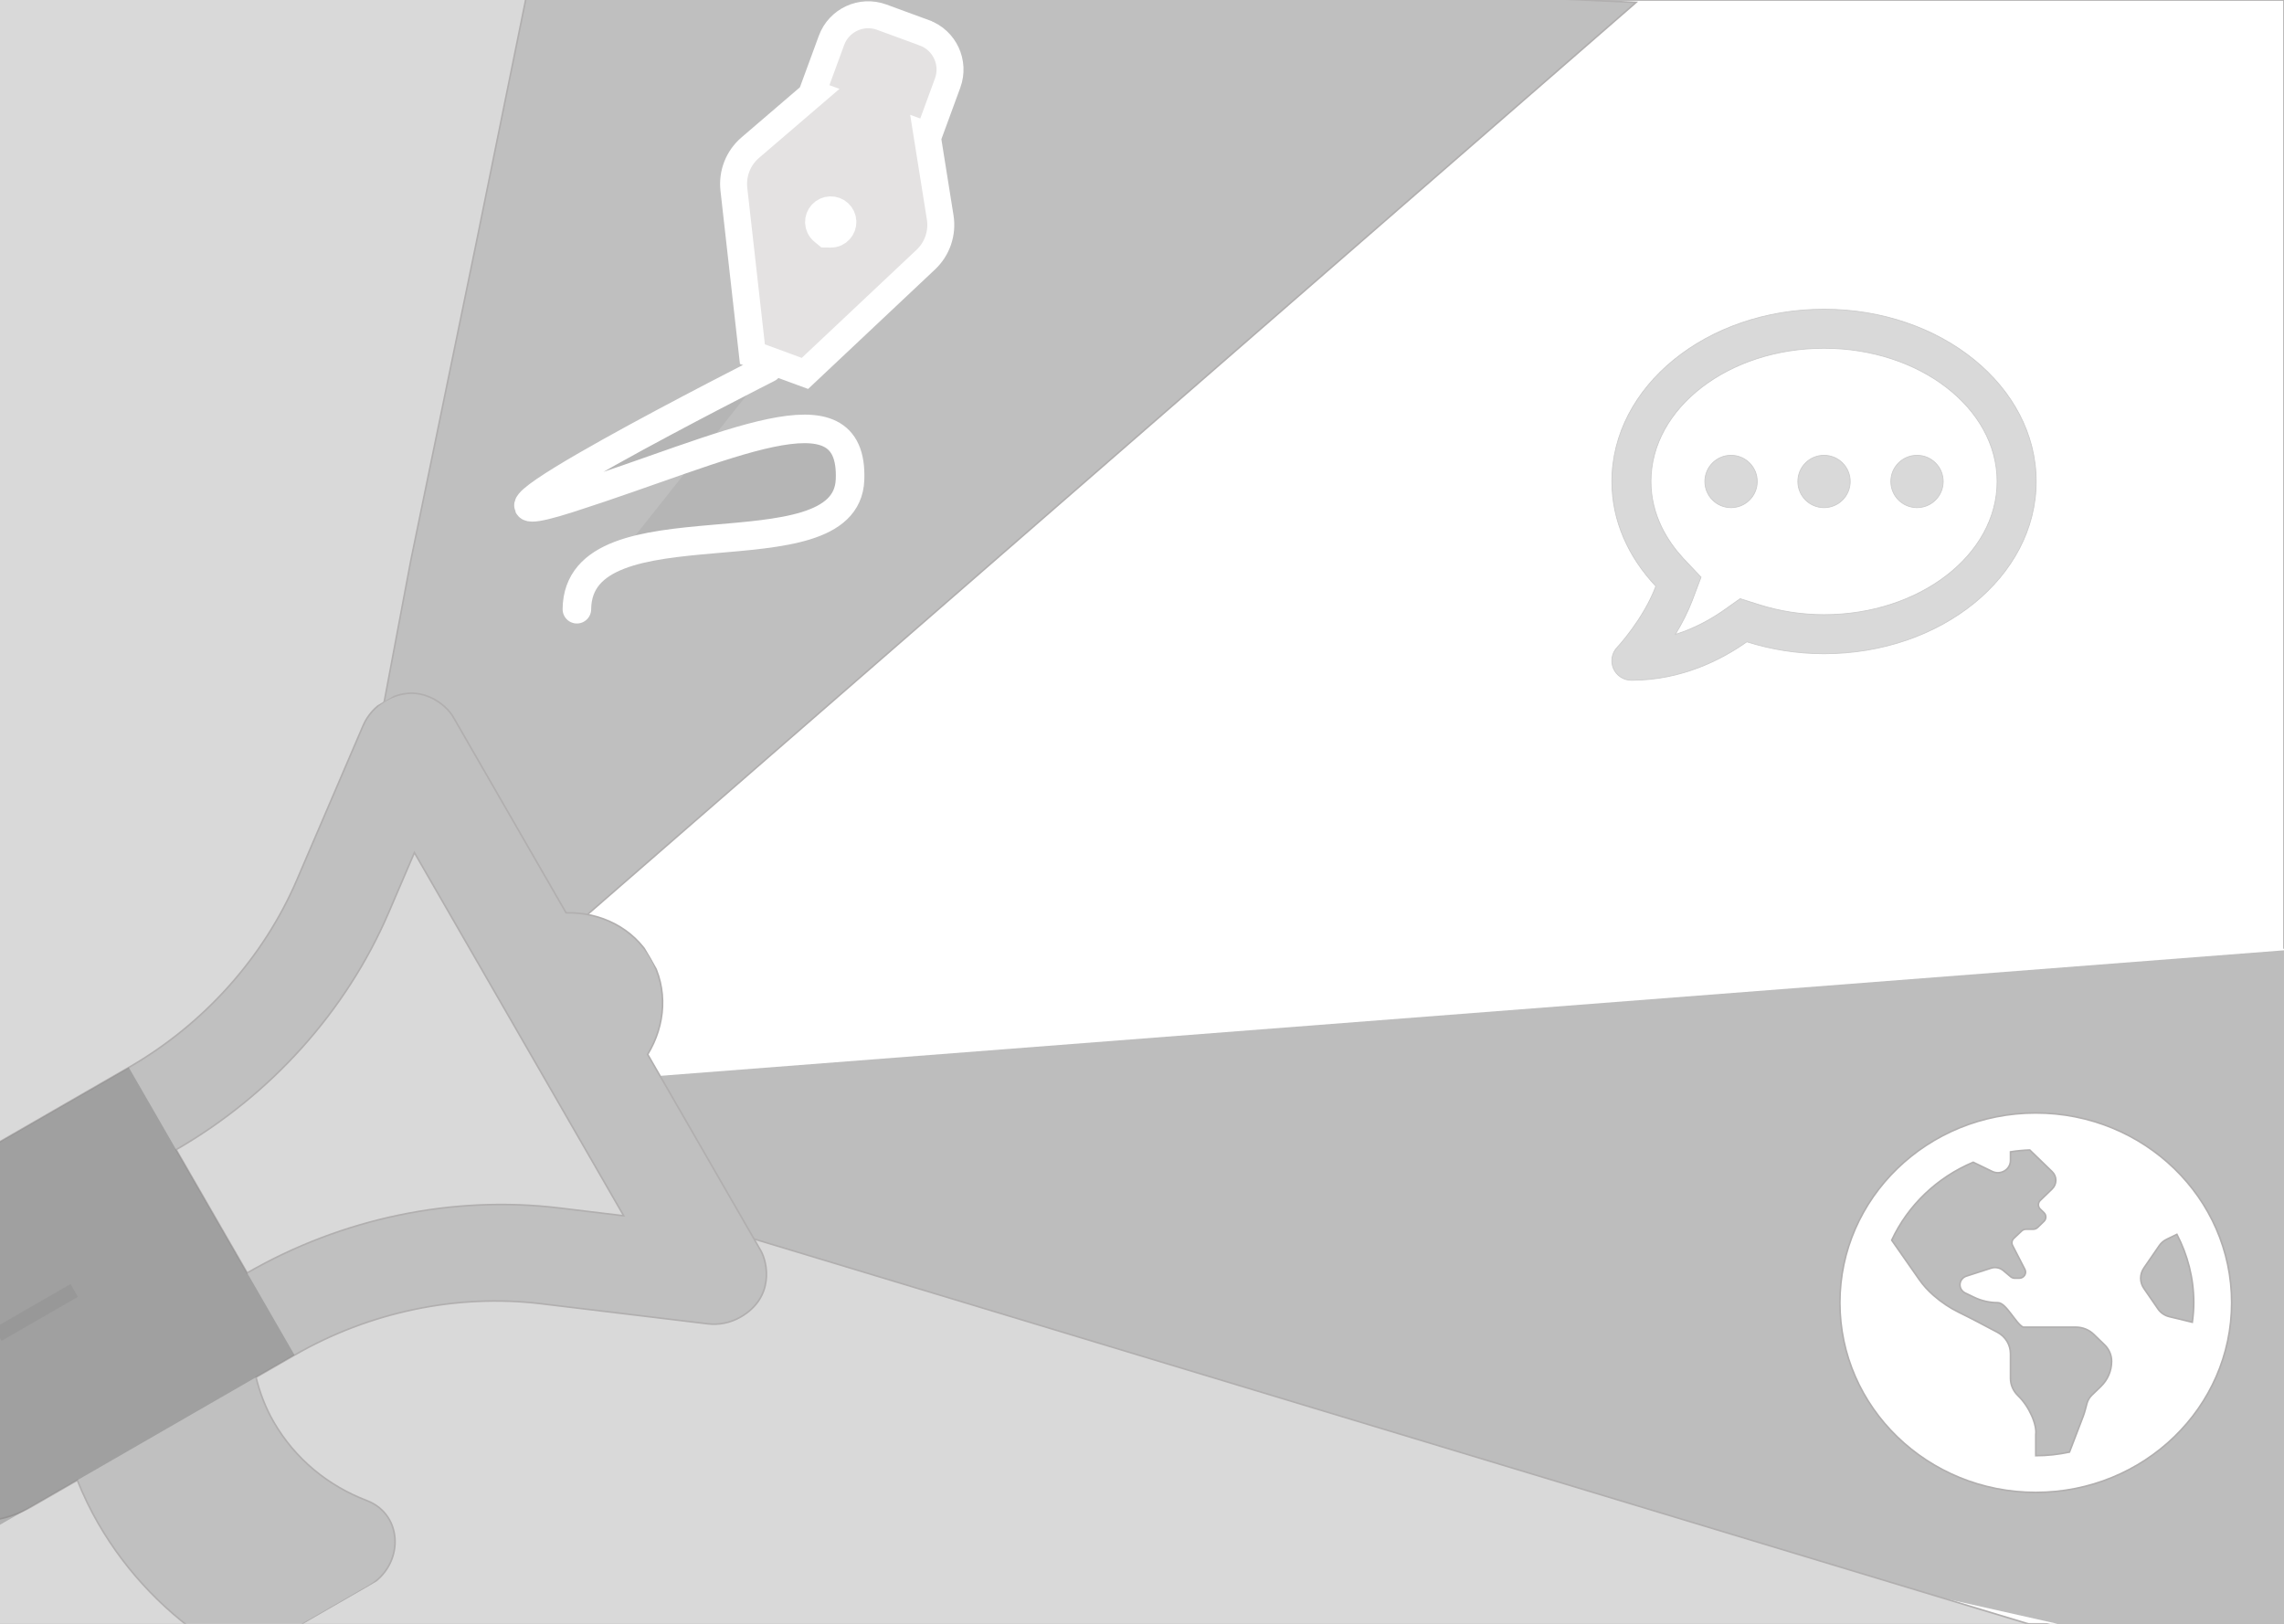 <svg id="market-svg" width="1440" height="1024" viewBox="0 0 1440 1024" fill="none"  xmlns="http://www.w3.org/2000/svg">
<rect x="0" y="0" width="1440" height="1024" fill="#333333" stroke="none"/>
<g clip-path="url(#clip0_89_130)" fill="#b5b5b5ff"  stroke="#b1afafff" >
<rect width="1440" height="1024" fill="white"/>
<path id="market-path"  d="M1456.5 597.5L396 679.5L404 771L374 817L1503.28 1070.85L1456.5 597.5Z" fill="#BDBDBD" stroke="white"/>
<path id="market-path1" d="M1031.5 1.5L350.5 594L293.5 559.927L226.5 483L258.5 -33L1031.5 1.5Z" fill="#BFBFBF"/>
<path id="market-path2" d="M484.245 232.171C484.245 232.171 258.717 346.296 358.757 314.291C458.796 282.285 538.383 240.3 535.919 302.553C533.454 364.806 364.417 312.943 363.711 384.19" stroke="white" stroke-width="18" stroke-linecap="round"/>
<g clip-path="url(#clip1_89_130)">
<path id="market-path3" d="M1150 195C1223.93 195 1283.75 243.666 
1283.75 303.625C1283.75 363.584 1223.93 412.25 
1150 412.25C1132.86 412.25 1116.55 409.532 1101.45
 404.776L1101.33 404.739L1101.23 404.811C1086.02 415.576 
 1060.68 429 1028.56 429C1023.64 429 1019.17 426.076 1017.22 
 421.562C1015.27 417.047 1016.2 411.813 1019.58 408.222C1019.6 
 408.202 1019.63 408.179 1019.65 408.155C1019.69 408.114 1019.75 
 408.056 1019.81 407.983C1019.95 407.837 1020.14 407.628 1020.39 
 407.357C1020.87 406.817 1021.56 406.034 1022.4 405.037C1024.09 
 403.043 1026.39 400.188 1028.92 396.695C1033.99 389.711 1040.01 
 380.164 1043.92 369.823L1043.98 369.678L1043.87 369.563C1026.64 
 351.23 1016.25 328.467 1016.25 303.625C1016.25 243.666 1076.07 195 
 1150 195ZM1150 219.625C1119.93 219.625 1092.66 229.036 1072.9 
 244.239C1053.13 259.442 1040.88 280.448 1040.88 303.625C1040.88 
 325.11 1051.58 341.507 1060.88 351.717L1061.78 352.686L1072.45 363.982L1066.96 378.545C1064.09 386.117 1060.38 393.222 1056.56 399.547L1056.22 400.118L1056.85 399.914C1068.46 396.176 1078.22 390.731 1085.58 385.7L1087.02 384.7L1097.12 377.548L1108.89 381.279C1122.15 385.474 1136 387.625 1150 387.625C1180.07 387.625 1207.34 378.214 1227.1 363.011C1246.87 347.808 1259.13 326.802 1259.13 303.625C1259.13 280.448 1246.87 259.442 1227.1 244.239C1207.34 229.036 1180.07 219.625 1150 219.625ZM1091.38 287.125C1100.5 287.125 1107.88 294.498 1107.88 303.625C1107.88 312.752 1100.5 320.125 1091.38 320.125C1082.25 320.125 1074.88 312.752 1074.88 303.625C1074.88 294.498 1082.25 287.125 1091.38 287.125ZM1150 287.125C1159.13 287.125 1166.5 294.498 1166.5 303.625C1166.5 312.752 1159.13 320.125 1150 320.125C1140.87 320.125 1133.5 312.752 1133.5 303.625C1133.5 294.498 1140.87 287.125 1150 287.125ZM1208.63 287.125C1217.75 287.125 1225.13 294.498 1225.13 303.625C1225.13 312.752 1217.75 320.125 1208.63 320.125C1199.5 320.125 1192.13 312.752 1192.13 303.625C1192.13 294.498 1199.5 287.125 1208.63 287.125Z" fill="#d9d9d9ff" stroke="#CBCBCB" stroke-width="0.5"/>
</g>
<path id="market-path4" d="M1283.5 701.859C1215.29 701.859 1160 755.423 1160 821.5C1160 887.577 1215.29 941.141 1283.5 941.141C1351.71 941.141 1407 887.577 1407 821.5C1407 755.423 1351.71 701.859 1283.5 701.859ZM1324.48 874.373C1322.54 876.245 1320.5 878.209 1318.85 879.815C1317.36 881.262 1316.31 883.047 1315.77 884.982C1315.02 887.712 1314.41 890.472 1313.4 893.12L1304.74 915.722C1297.89 917.169 1290.8 917.984 1283.5 917.984V904.776C1284.34 898.687 1279.7 887.283 1272.23 880.052C1269.24 877.157 1267.56 873.23 1267.56 869.134V853.692C1267.56 848.077 1264.44 842.915 1259.37 840.199C1252.21 836.363 1242.03 831.004 1235.06 827.603C1229.34 824.814 1224.06 821.264 1219.3 817.11L1218.9 816.763C1215.5 813.789 1212.48 810.429 1209.91 806.757C1205.24 800.114 1197.63 789.187 1192.68 782.086C1202.88 760.136 1221.25 742.508 1244.07 732.932L1256.03 738.726C1261.33 741.293 1267.56 737.563 1267.56 731.823V726.371C1271.54 725.749 1275.59 725.353 1279.71 725.204L1293.8 738.856C1296.92 741.871 1296.92 746.758 1293.8 749.774L1291.47 752.031L1286.32 757.019C1284.76 758.525 1284.76 760.971 1286.32 762.476L1288.65 764.738C1290.21 766.243 1290.21 768.689 1288.65 770.194L1284.67 774.054C1283.92 774.777 1282.91 775.183 1281.85 775.183H1277.37C1276.34 775.183 1275.34 775.573 1274.6 776.278L1269.66 780.933C1269.05 781.504 1268.65 782.247 1268.51 783.055C1268.37 783.862 1268.49 784.692 1268.87 785.424L1276.63 800.471C1277.96 803.038 1276.03 806.058 1273.07 806.058H1270.26C1269.3 806.058 1268.38 805.72 1267.65 805.112L1263.03 801.224C1261.99 800.345 1260.72 799.745 1259.37 799.483C1258.01 799.22 1256.6 799.305 1255.29 799.728L1239.77 804.741C1238.58 805.123 1237.55 805.858 1236.82 806.84C1236.09 807.822 1235.7 809.001 1235.7 810.211C1235.7 812.397 1236.97 814.389 1238.99 815.368L1244.51 818.041C1249.19 820.313 1254.36 821.495 1259.6 821.495C1264.84 821.495 1270.85 834.66 1275.54 836.933H1308.78C1313.01 836.933 1317.05 838.558 1320.05 841.453L1326.86 848.057C1329.71 850.817 1331.31 854.561 1331.31 858.463C1331.31 861.42 1330.71 864.348 1329.53 867.079C1328.36 869.809 1326.64 872.288 1324.48 874.373V874.373ZM1367.66 830.304C1364.78 829.605 1362.26 827.892 1360.61 825.494L1351.66 812.484C1350.35 810.583 1349.65 808.348 1349.65 806.062C1349.65 803.777 1350.35 801.542 1351.66 799.641L1361.41 785.468C1362.57 783.794 1364.15 782.433 1366.02 781.536L1372.48 778.405C1379.21 791.392 1383.1 806 1383.1 821.5C1383.1 825.683 1382.73 829.778 1382.19 833.821L1367.66 830.304Z" fill="white"/>
<path id="market-path5" d="M348.037 -644.532L337.5 -30L300 154.5L259 353.5L228.5 515.5L259 515.5L396.5 757.5L1335.12 1041.06L178.23 1319.25L37.053 2500.71L-585.019 1486.41L-1752.28 1717.23L-979.853 812.171L-1560.08 -226.635L-460.625 228.311L348.037 -644.532Z" fill="#D9D9D9"/>
<g clip-path="url(#clip2_89_130)">
<path id="market-path6" d="M410.304 604.323C399.279 585.19 378.553 575.12 356.902 575.646L285.581 451.87C281.499 444.786 264.608 429.432 242.962 441.905C236.802 445.454 231.796 450.906 228.951 457.549L187.126 555.021C166.103 603.955 128.489 645.915 81.199 673.164L-84.912 768.88C-115.495 786.502 -126.915 823.982 -110.423 852.604L-65.634 930.333C-49.142 958.955 -10.988 967.87 19.595 950.247L48.751 933.447C52.438 942.626 56.728 951.651 61.794 960.444C80.349 992.645 105.893 1018.46 135.667 1037.53C145.144 1043.6 157.918 1043.1 168.197 1037.18L232.461 1000.15C254.998 987.166 254.607 955.209 231.28 946.304C207.051 937.055 186.093 920.184 172.526 896.639C167.343 887.643 163.762 878.188 161.412 868.53L185.706 854.532C232.995 827.283 288.161 815.783 341.031 822.138L446.335 834.832C453.359 835.679 460.609 834.171 466.896 830.555C488.456 818.132 483.953 796.158 479.652 788.693L408.331 664.918C419.647 646.437 421.328 623.455 410.304 604.323ZM393.227 766.685L352.298 761.753C285.425 753.695 215.647 768.255 155.847 802.713L111.058 724.984C170.858 690.526 218.447 637.457 245.011 575.559L261.269 537.676L393.227 766.685Z" fill="#C0C0C0"/>
<path id="market-path7" d="M44.48 809.736L49.134 817.813L0.944 845.581L-3.71 837.504L44.48 809.736Z" stroke="#5E5E5E" stroke-opacity="0.33" stroke-width="200"/>
</g>
<path id="market-path8" d="M524.227 25.489C528.923 12.694 543.105 6.127 555.9 10.823L582.792 20.692L582.794 20.693C595.587 25.392 602.155 39.57 597.459 52.366L588.174 77.665L585.245 85.644L584.516 85.376L592.769 137.104C593.542 141.946 593.118 146.903 591.536 151.544C589.954 156.184 587.26 160.367 583.691 163.729L511.324 231.881L507.499 235.483L502.567 233.673L495.996 231.261L493.856 230.475L493.856 230.476L479.304 225.135L474.373 223.325L473.787 218.105L462.686 119.319C462.139 114.447 462.792 109.515 464.587 104.952C466.382 100.39 469.266 96.336 472.987 93.143L512.742 59.035L512.013 58.768L524.227 25.489ZM520.522 133.038C516.676 134.819 515.002 139.381 516.783 143.227C517.236 144.205 517.928 145.083 518.872 145.865L520.961 147.595L523.672 147.627C524.898 147.642 525.993 147.42 526.972 146.967C530.818 145.186 532.492 140.624 530.711 136.778C528.93 132.931 524.368 131.257 520.522 133.038Z" fill="#e4e2e2ff" stroke="white" stroke-width="17"/>
</g>
<defs>
<clipPath id="clip0_89_130">
<rect width="1440" height="1024" fill="white"/>
</clipPath>
<clipPath id="clip1_89_130">
<rect width="268" height="268" fill="white" transform="translate(1016 178)"/>
</clipPath>
<clipPath id="clip2_89_130">
<rect x="-200" y="697.146" width="575.142" height="478.451" transform="rotate(-29.951 -200 697.146)" fill="white"/>
</clipPath>
</defs>
</svg>
